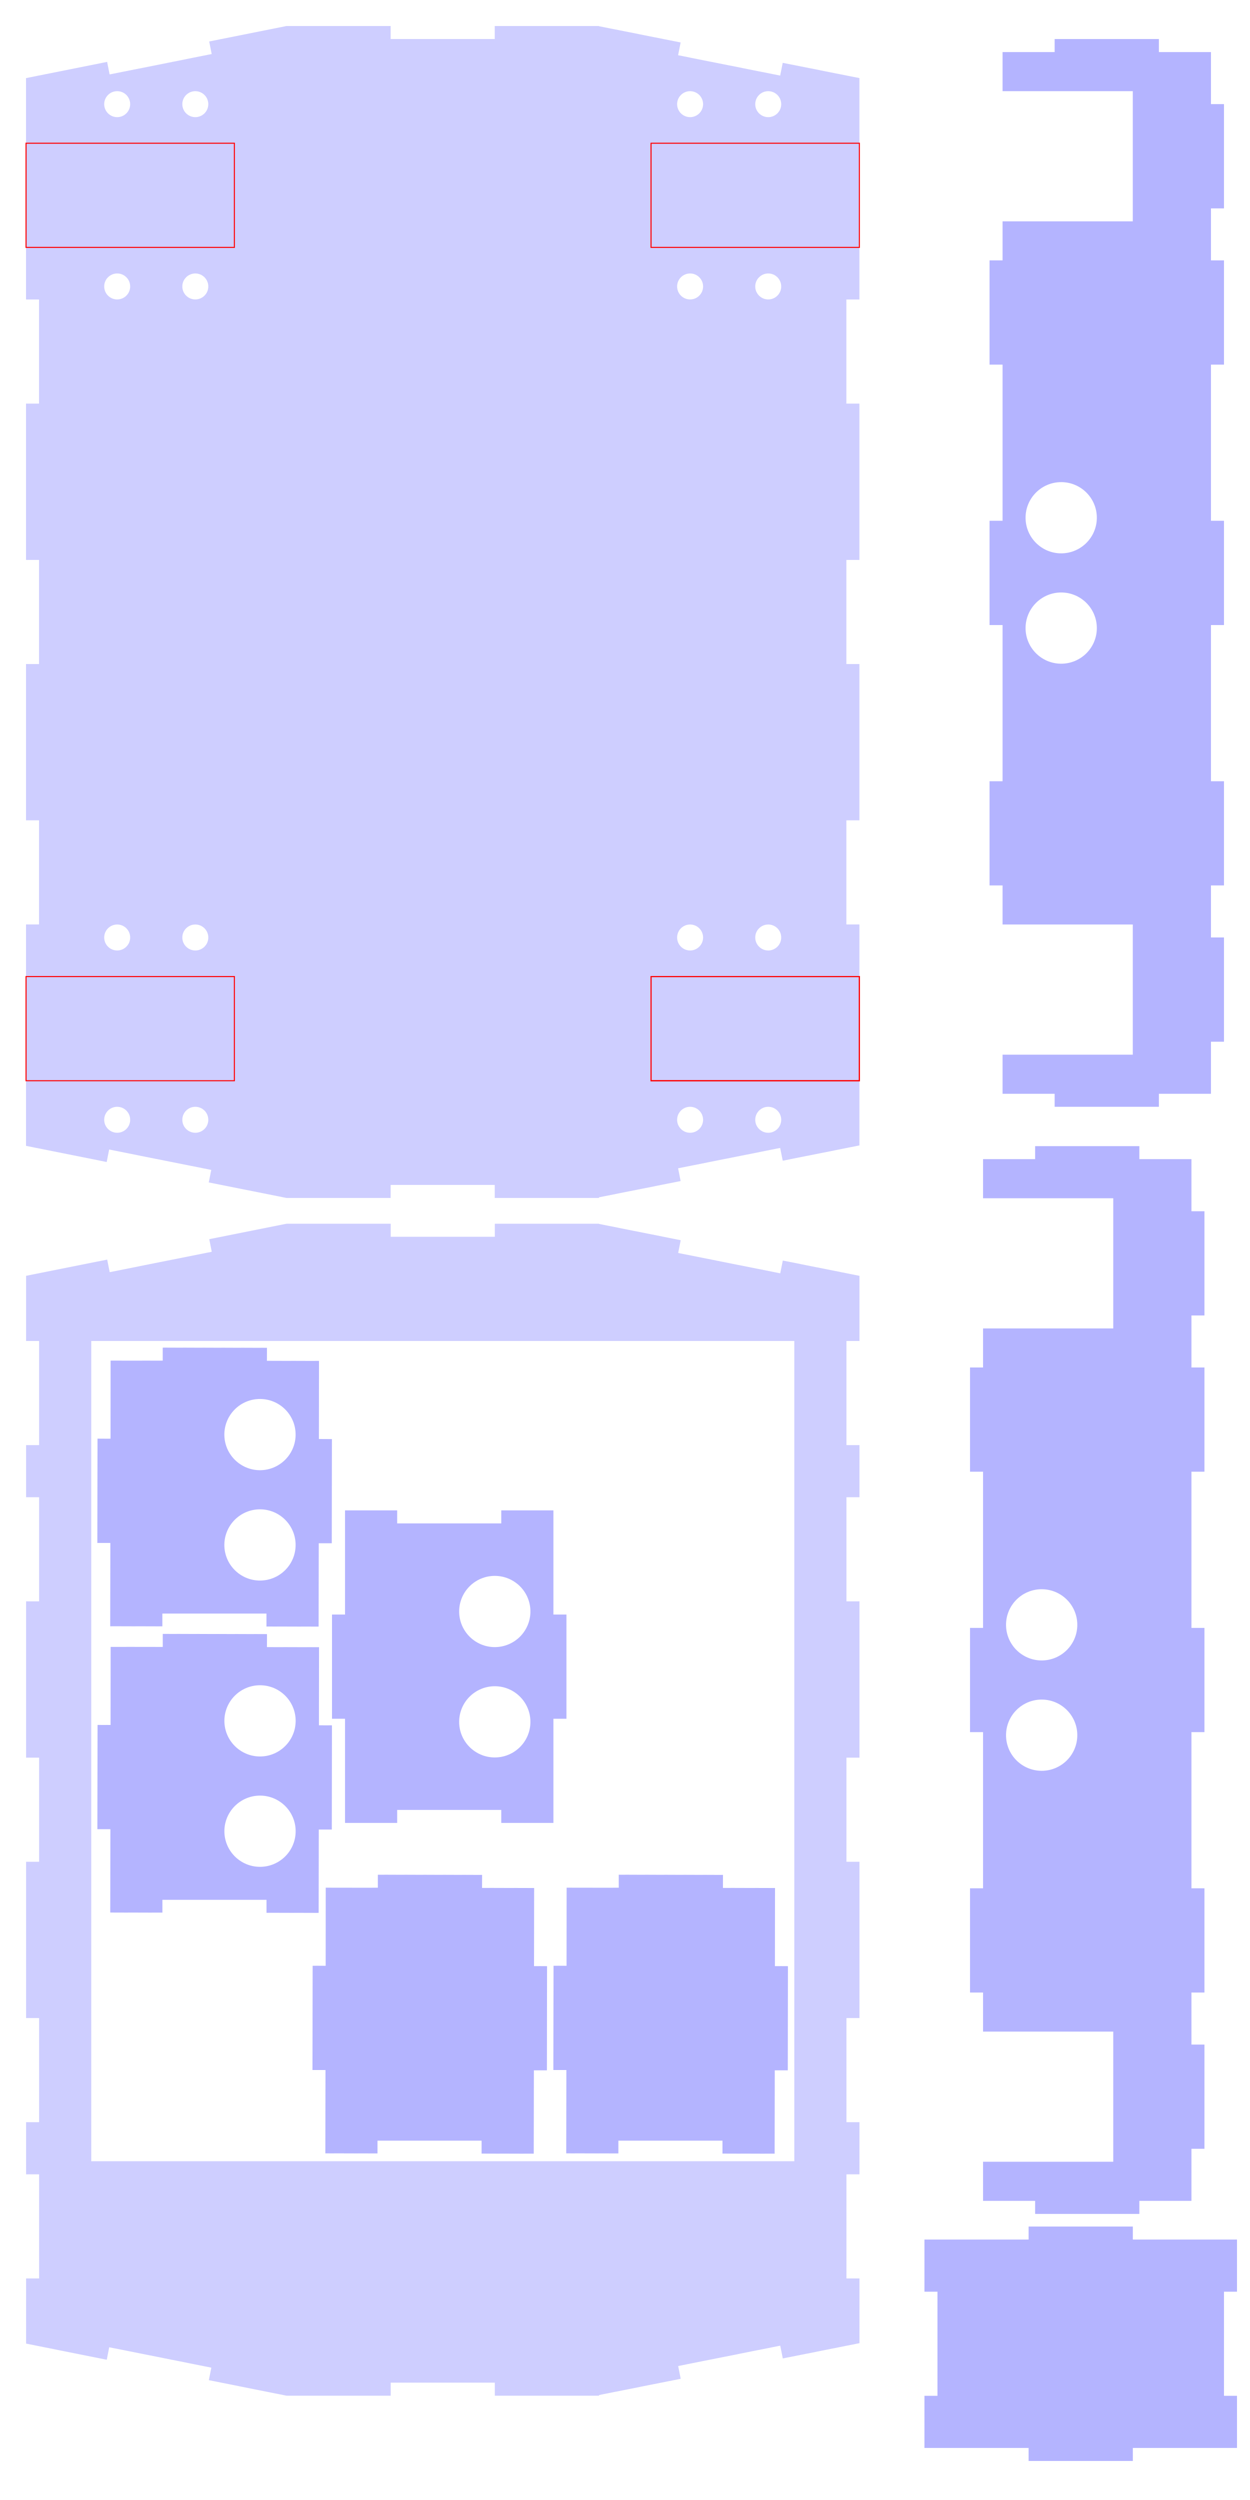 <?xml version="1.0" encoding="UTF-8" standalone="no"?>
<!-- Created with Inkscape (http://www.inkscape.org/) -->

<svg
   xmlns:dc="http://purl.org/dc/elements/1.1/"
   xmlns:cc="http://creativecommons.org/ns#"
   xmlns:rdf="http://www.w3.org/1999/02/22-rdf-syntax-ns#"
   xmlns:svg="http://www.w3.org/2000/svg"
   xmlns="http://www.w3.org/2000/svg"
   xmlns:sodipodi="http://sodipodi.sourceforge.net/DTD/sodipodi-0.dtd"
   xmlns:inkscape="http://www.inkscape.org/namespaces/inkscape"
   width="1080"
   height="2160"
   id="svg3011"
   version="1.1"
   inkscape:version="0.48.5 r10040"
   sodipodi:docname="gforce.svg">
  <defs
     id="defs3013" />
  <sodipodi:namedview
     id="base"
     pagecolor="#ffffff"
     bordercolor="#666666"
     borderopacity="1.0"
     inkscape:pageopacity="0.0"
     inkscape:pageshadow="2"
     inkscape:zoom="0.49497474"
     inkscape:cx="478.93376"
     inkscape:cy="478.65739"
     inkscape:document-units="in"
     inkscape:current-layer="layer1"
     showgrid="true"
     units="in"
     inkscape:window-width="1440"
     inkscape:window-height="793"
     inkscape:window-x="521"
     inkscape:window-y="42"
     inkscape:window-maximized="0"
     gridtolerance="10000"
     objecttolerance="20"
     guidetolerance="21">
    <inkscape:grid
       type="xygrid"
       id="grid3019"
       empspacing="16"
       visible="true"
       enabled="true"
       snapvisiblegridlinesonly="true"
       units="in"
       spacingx="0.062in"
       spacingy="0.062in"
       dotted="false" />
  </sodipodi:namedview>
  <g
     inkscape:label="Layer 1"
     inkscape:groupmode="layer"
     id="layer1"
     transform="translate(0,1107.64)">
    <path
       style="opacity:0.192;fill:#0000ff;stroke:#0000ff;stroke-width:0.035;stroke-linecap:butt;stroke-linejoin:miter;stroke-miterlimit:4;stroke-opacity:1;stroke-dasharray:none"
       d="m 742.5,-1040.14 -66.188,-13.188 -2.219,11.031 -88.25,-17.594 2.188,-11.031 -70.594,-14.062 0.031,-0.156 -89.969,0 0,11.25 -90,0 0,-11.25 -90,0 -66.719,13.344 2.156,10.875 -88.25,17.625 -2.156,-10.844 -70.031,14 0,11.25 0,33.75 0,112.5 0,33.75 11.25,0 0,90 -11.25,0 0,135 11.25,0 0,90 -11.25,0 0,135 11.25,0 0,90 -11.25,0 0,33.75 0,112.5 0,33.75 0,11.25 69.656,13.938 2.125,-10.781 88.281,17.625 -2.156,10.813 67.094,13.406 90,0 0,-11.25 90,0 0,11.25 90,0 -0.094,-0.531 70.625,-14.063 -2.188,-11.031 88.25,-17.594 2.219,11.031 66.188,-13.188 0,-10.875 0,-33.75 0,-112.5 0,-33.75 -11.25,0 0,-90 11.25,0 0,-135 -11.25,0 0,-90 11.25,0 0,-135 -11.25,0 0,-90 11.25,0 0,-33.75 0,-112.5 0,-33.75 0,-11.25 z m -67.5,22.5 c 0,6.213 -5.037,11.25 -11.25,11.25 -6.213,0 -11.25,-5.037 -11.25,-11.25 0,-6.213 5.037,-11.25 11.25,-11.25 6.213,0 11.25,5.037 11.25,11.25 z m 0,157.5 c 0,6.213 -5.037,11.25 -11.25,11.25 -6.213,0 -11.25,-5.037 -11.25,-11.25 0,-6.213 5.037,-11.25 11.25,-11.25 6.213,0 11.25,5.037 11.25,11.25 z m 0,562.5 c 0,6.213 -5.037,11.25 -11.25,11.25 -6.213,0 -11.25,-5.037 -11.25,-11.25 0,-6.213 5.037,-11.25 11.25,-11.25 6.213,0 11.25,5.037 11.25,11.25 z m 0,157.5 c 0,6.213 -5.037,11.25 -11.25,11.25 -6.213,0 -11.25,-5.037 -11.25,-11.25 0,-6.213 5.037,-11.25 11.25,-11.25 6.213,0 11.25,5.037 11.25,11.25 z m -67.5,-877.5 c 0,6.213 -5.037,11.25 -11.25,11.25 -6.213,0 -11.25,-5.037 -11.25,-11.25 0,-6.213 5.037,-11.25 11.25,-11.25 6.213,0 11.25,5.037 11.25,11.25 z m 0,157.5 c 0,6.213 -5.037,11.25 -11.25,11.25 -6.213,0 -11.25,-5.037 -11.25,-11.25 0,-6.213 5.037,-11.25 11.25,-11.25 6.213,0 11.25,5.037 11.25,11.25 z m 0,562.5 c 0,6.213 -5.037,11.25 -11.25,11.25 -6.213,0 -11.25,-5.037 -11.25,-11.25 0,-6.213 5.037,-11.25 11.25,-11.25 6.213,0 11.25,5.037 11.25,11.25 z m 0,157.5 c 0,6.213 -5.037,11.25 -11.25,11.25 -6.213,0 -11.25,-5.037 -11.25,-11.25 0,-6.213 5.037,-11.25 11.25,-11.25 6.213,0 11.25,5.037 11.25,11.25 z m -427.5,-877.5 c 0,6.213 -5.037,11.25 -11.25,11.25 -6.213,0 -11.25,-5.037 -11.25,-11.25 0,-6.213 5.037,-11.25 11.25,-11.25 6.213,0 11.25,5.037 11.25,11.25 z m 0,157.5 c 0,6.213 -5.037,11.25 -11.25,11.25 -6.213,0 -11.25,-5.037 -11.25,-11.25 0,-6.213 5.037,-11.25 11.25,-11.25 6.213,0 11.25,5.037 11.25,11.25 z m 0,562.5 c 0,6.213 -5.037,11.25 -11.25,11.25 -6.213,0 -11.25,-5.037 -11.25,-11.25 0,-6.213 5.037,-11.25 11.25,-11.25 6.213,0 11.25,5.037 11.25,11.25 z m 0,157.5 c 0,6.213 -5.037,11.25 -11.25,11.25 -6.213,0 -11.25,-5.037 -11.25,-11.25 0,-6.213 5.037,-11.25 11.25,-11.25 6.213,0 11.25,5.037 11.25,11.25 z m -67.5,-877.5 c 0,6.213 -5.037,11.25 -11.25,11.25 -6.213,0 -11.25,-5.037 -11.25,-11.25 0,-6.213 5.037,-11.25 11.25,-11.25 6.213,0 11.25,5.037 11.25,11.25 z m 0,157.5 c 0,6.213 -5.037,11.25 -11.25,11.25 -6.213,0 -11.25,-5.037 -11.25,-11.25 0,-6.213 5.037,-11.25 11.25,-11.25 6.213,0 11.25,5.037 11.25,11.25 z m 0,562.5 c 0,6.213 -5.037,11.25 -11.25,11.25 -6.213,0 -11.25,-5.037 -11.25,-11.25 0,-6.213 5.037,-11.25 11.25,-11.25 6.213,0 11.25,5.037 11.25,11.25 z m 0,157.5 c 0,6.213 -5.037,11.25 -11.25,11.25 -6.213,0 -11.25,-5.037 -11.25,-11.25 0,-6.213 5.037,-11.25 11.25,-11.25 6.213,0 11.25,5.037 11.25,11.25 z"
       id="path3117-3-6"
       inkscape:connector-curvature="0" />
    <path
       style="opacity:0.296;fill:#0000ff;fill-opacity:1;stroke:#0000ff;stroke-width:0.035;stroke-miterlimit:4;stroke-opacity:1;stroke-dasharray:none"
       d="m 298.125,197.36 0,90 -11.25,0 0,90 11.25,0 0,90 45,0 0,-11.25 90,0 0,11.25 45,0 0,-90 11.25,0 0,-90 -11.25,0 0,-90 -45,0 0,11.25 -90,0 0,-11.25 -45,0 z M 427.5,253.891 c 17.011,0 30.812,13.77 30.812,30.781 0,17.011 -13.802,30.812 -30.812,30.812 -17.011,0 -30.812,-13.802 -30.812,-30.812 0,-17.011 13.802,-30.781 30.812,-30.781 z m 0,95.344 c 17.011,0 30.812,13.802 30.812,30.812 0,17.011 -13.802,30.781 -30.812,30.781 -17.011,0 -30.812,-13.77 -30.812,-30.781 0,-17.011 13.802,-30.812 30.812,-30.812 z"
       id="rect4385"
       inkscape:connector-curvature="0" />
    <path
       style="opacity:0.296;fill:#0000ff;fill-opacity:1;stroke:#0000ff;stroke-width:0.035;stroke-miterlimit:4;stroke-opacity:1;stroke-dasharray:none"
       d="m 140.625,56.735 0,11.25 -45.031,-0.031 -0.062,67.469 -11.25,-0.031 -0.156,90.031 11.25,0 -0.125,72 45,0.063 0,-11.031 90,0 0,11.188 45,0.062 0.125,-72 11.25,0 0.125,-89.969 -11.25,-0.031 0.094,-67.5 -45,-0.062 0.031,-11.25 -90,-0.156 z m 84,44.312 c 17.011,0 30.812,13.77 30.812,30.781 0,17.011 -13.802,30.812 -30.812,30.812 -17.011,0 -30.812,-13.802 -30.812,-30.812 0,-17.011 13.802,-30.781 30.812,-30.781 z m 0,95.344 c 17.011,0 30.812,13.802 30.812,30.812 0,17.011 -13.802,30.781 -30.812,30.781 -17.011,0 -30.812,-13.77 -30.812,-30.781 0,-17.011 13.802,-30.812 30.812,-30.812 z"
       id="path4482"
       inkscape:connector-curvature="0" />
    <path
       style="opacity:0.192;fill:#0000ff;stroke:#0000ff;stroke-width:0.035;stroke-linecap:butt;stroke-linejoin:miter;stroke-miterlimit:4;stroke-opacity:1;stroke-dasharray:none"
       d="m 247.562,-50.297 -66.719,13.344 2.156,10.875 -88.25,17.625 -2.156,-10.844 -70.031,14 0,11.25 0,33.75 0,11.25 11.25,0 0,90 -11.25,0 0,11.25 0,33.75 11.25,0 0,90 -11.25,0 0,135 11.25,0 0,90 -11.25,0 0,135 11.25,0 0,90 -11.25,0 0,33.75 0,11.25 11.25,0 0,90 -11.25,0 0,11.25 0,33.75 0,11.25 69.656,13.938 2.125,-10.781 88.281,17.625 -2.156,10.813 67.094,13.406 90,0 0,-11.25 90,0 0,11.25 90,0 -0.094,-0.531 70.625,-14.063 -2.188,-11.031 88.25,-17.594 2.219,11.031 66.188,-13.188 0,-10.875 0,-33.75 0,-11.25 -11.25,0 0,-90 11.25,0 0,-11.25 0,-33.75 -11.25,0 0,-90 11.25,0 0,-135 -11.25,0 0,-90 11.25,0 0,-135 -11.25,0 0,-90 11.25,0 0,-33.75 0,-11.25 -11.25,0 0,-90 11.25,0 0,-11.25 0,-33.75 0,-11.25 -66.188,-13.188 -2.219,11.031 -88.25,-17.594 2.188,-11.031 -70.594,-14.063 0.031,-0.156 -89.969,0 0,11.25 -90,0 0,-11.25 -90,0 z m -168.75,101.25 607.5,0 0,708.75 -607.5,0 0,-708.75 z"
       id="path4500"
       inkscape:connector-curvature="0" />
    <path
       style="opacity:0.296;fill:#0000ff;fill-opacity:1;stroke:#0000ff;stroke-width:0.035;stroke-miterlimit:4;stroke-opacity:1;stroke-dasharray:none"
       d="M 911.25 33.75 L 911.25 45 L 866.25 45 L 866.25 78.75 L 978.75 78.75 L 978.75 191.25 L 866.25 191.25 L 866.25 225 L 855 225 L 855 315 L 866.25 315 L 866.25 450 L 855 450 L 855 540 L 866.25 540 L 866.25 675 L 855 675 L 855 765 L 866.25 765 L 866.25 798.75 L 978.75 798.75 L 978.75 911.25 L 866.25 911.25 L 866.25 945 L 911.25 945 L 911.25 956.25 L 1001.25 956.25 L 1001.25 945 L 1046.25 945 L 1046.25 900 L 1057.5 900 L 1057.5 810 L 1046.25 810 L 1046.25 765 L 1057.5 765 L 1057.5 675 L 1046.25 675 L 1046.25 540 L 1057.5 540 L 1057.5 450 L 1046.25 450 L 1046.25 315 L 1057.5 315 L 1057.5 225 L 1046.25 225 L 1046.25 180 L 1057.5 180 L 1057.5 90 L 1046.25 90 L 1046.25 45 L 1001.25 45 L 1001.25 33.75 L 911.25 33.75 z M 916.875 416.531 C 933.886 416.531 947.688 430.302 947.688 447.312 C 947.688 464.323 933.886 478.125 916.875 478.125 C 899.864 478.125 886.062 464.323 886.062 447.312 C 886.062 430.302 899.864 416.531 916.875 416.531 z M 916.875 511.875 C 933.886 511.875 947.688 525.677 947.688 542.688 C 947.688 559.698 933.886 573.469 916.875 573.469 C 899.864 573.469 886.062 559.698 886.062 542.688 C 886.062 525.677 899.864 511.875 916.875 511.875 z "
       transform="translate(0,-1107.64)"
       id="path4541" />
    <path
       transform="matrix(1.825,0,0,1.825,-757.133,-1455.515)"
       d="m 1203.75,489.375 a 16.875,16.875 0 1 1 -33.75,0 16.875,16.875 0 1 1 33.75,0 z"
       sodipodi:ry="16.875"
       sodipodi:rx="16.875"
       sodipodi:cy="489.375"
       sodipodi:cx="1186.875"
       id="path3032"
       style="fill:#d200ff;fill-opacity:1;stroke:#0000ff;stroke-width:0.09;stroke-miterlimit:4;stroke-opacity:1;stroke-dasharray:none"
       sodipodi:type="arc" />
    <rect
       y="-626.839"
       x="1381.074"
       height="33.75"
       width="56.25"
       id="rect3034"
       style="fill:#d200ff;fill-opacity:1;stroke:#0000ff;stroke-width:0.071;stroke-miterlimit:4;stroke-opacity:1;stroke-dasharray:none" />
    <path
       sodipodi:type="arc"
       style="fill:#d200ff;fill-opacity:1;stroke:#0000ff;stroke-width:0.09;stroke-miterlimit:4;stroke-opacity:1;stroke-dasharray:none"
       id="path3036"
       sodipodi:cx="1186.875"
       sodipodi:cy="489.375"
       sodipodi:rx="16.875"
       sodipodi:ry="16.875"
       d="m 1203.75,489.375 a 16.875,16.875 0 1 1 -33.75,0 16.875,16.875 0 1 1 33.75,0 z"
       transform="matrix(1.825,0,0,1.825,-757.133,-1550.867)" />
    <rect
       style="fill:none;stroke:#ff0000;stroke-width:0.9;stroke-miterlimit:4;stroke-opacity:1;stroke-dasharray:none"
       id="rect7540"
       width="180"
       height="90"
       x="22.5"
       y="-983.89" />
    <rect
       y="-983.89"
       x="562.5"
       height="90"
       width="180"
       id="rect8310"
       style="fill:none;stroke:#ff0000;stroke-width:0.9;stroke-miterlimit:4;stroke-opacity:1;stroke-dasharray:none" />
    <rect
       style="fill:none;stroke:#ff0000;stroke-width:0.9;stroke-miterlimit:4;stroke-opacity:1;stroke-dasharray:none"
       id="rect8312"
       width="180"
       height="90"
       x="562.5"
       y="-263.89" />
    <rect
       y="-263.89"
       x="562.5"
       height="90"
       width="180"
       id="rect8314"
       style="fill:none;stroke:#ff0000;stroke-width:0.9;stroke-miterlimit:4;stroke-opacity:1;stroke-dasharray:none" />
    <rect
       style="fill:none;stroke:#ff0000;stroke-width:0.9;stroke-miterlimit:4;stroke-opacity:1;stroke-dasharray:none"
       id="rect8316"
       width="180"
       height="90"
       x="22.5"
       y="-263.89" />
    <path
       id="path10917"
       d="m 894.375,-117.359 0,11.25 -45,0 0,33.75 112.5,0 0,112.5 -112.5,0 0,33.75 -11.25,0 0,90 11.25,0 0,135 -11.25,0 0,90 11.25,0 0,135 -11.25,0 0,90 11.25,0 0,33.75 112.5,0 0,112.5 -112.5,0 0,33.75 45,0 0,11.25 90,0 0,-11.25 45,0 0,-45 11.25,0 0,-90 -11.25,0 0,-45 11.25,0 0,-90 -11.25,0 0,-135 11.25,0 0,-90 -11.25,0 0,-135 11.25,0 0,-90 -11.25,0 0,-45 11.25,0 0,-90 -11.25,0 0,-45 -45,0 0,-11.25 -90,0 z M 900,265.422 c 17.011,0 30.812,13.77 30.812,30.781 0,17.011 -13.802,30.812 -30.812,30.812 -17.011,0 -30.812,-13.802 -30.812,-30.812 0,-17.011 13.802,-30.781 30.812,-30.781 z m 0,95.344 c 17.011,0 30.812,13.802 30.812,30.812 0,17.011 -13.802,30.781 -30.812,30.781 -17.011,0 -30.812,-13.77 -30.812,-30.781 0,-17.011 13.802,-30.812 30.812,-30.812 z"
       style="opacity:0.296;fill:#0000ff;fill-opacity:1;stroke:#0000ff;stroke-width:0.035;stroke-miterlimit:4;stroke-opacity:1;stroke-dasharray:none"
       inkscape:connector-curvature="0" />
    <path
       inkscape:connector-curvature="0"
       id="path10919"
       d="m 140.656,304.079 0,11.25 -45.031,-0.031 -0.062,67.469 -11.25,-0.031 -0.156,90.031 11.25,0 -0.125,72 45,0.063 0,-11.031 90,0 0,11.188 45,0.062 0.125,-72 11.25,0 0.125,-89.969 -11.25,-0.031 0.094,-67.5 -45,-0.062 0.031,-11.25 -90,-0.156 z m 84,44.312 c 17.011,0 30.812,13.77 30.812,30.781 0,17.011 -13.802,30.812 -30.812,30.812 -17.011,0 -30.812,-13.802 -30.812,-30.812 0,-17.011 13.802,-30.781 30.812,-30.781 z m 0,95.344 c 17.011,0 30.812,13.802 30.812,30.812 0,17.011 -13.802,30.781 -30.812,30.781 -17.011,0 -30.812,-13.77 -30.812,-30.781 0,-17.011 13.802,-30.812 30.812,-30.812 z"
       style="opacity:0.296;fill:#0000ff;fill-opacity:1;stroke:#0000ff;stroke-width:0.035;stroke-miterlimit:4;stroke-opacity:1;stroke-dasharray:none" />
    <path
       style="opacity:0.296;fill:#0000ff;fill-opacity:1;stroke:#0000ff;stroke-width:0.035;stroke-miterlimit:4;stroke-opacity:1;stroke-dasharray:none"
       d="m 1068.75,827.36 -90,0 0,-11.25 -90,0 0,11.25 -90,0 0,45 11.25,0 0,90 -11.25,0 0,45 90,0 0,11.25 90,0 0,-11.25 90,0 0,-45 -11.25,0 0,-90 11.25,0 0,-45 z"
       id="path10921"
       inkscape:connector-curvature="0" />
    <path
       style="opacity:0.296;fill:#0000ff;fill-opacity:1;stroke:#0000ff;stroke-width:0.035;stroke-miterlimit:4;stroke-opacity:1;stroke-dasharray:none"
       d="m 326.5,512.141 0,11.25 -45.031,-0.031 -0.062,67.469 -11.25,-0.031 -0.156,90.031 11.25,0 -0.125,72 45,0.062 0,-11.031 90,0 0,11.188 45,0.062 0.125,-72 11.25,0 0.125,-89.969 -11.25,-0.031 0.094,-67.5 -45,-0.062 0.031,-11.25 -90,-0.156 z"
       id="path10929"
       inkscape:connector-curvature="0" />
    <path
       id="path10934"
       d="m 534.625,512.141 0,11.25 -45.031,-0.031 -0.062,67.469 -11.25,-0.031 -0.156,90.031 11.25,0 -0.125,72 45,0.062 0,-11.031 90,0 0,11.188 45,0.062 0.125,-72 11.25,0 0.125,-89.969 -11.25,-0.031 0.094,-67.5 -45,-0.062 0.031,-11.25 -90,-0.156 z"
       style="opacity:0.296;fill:#0000ff;fill-opacity:1;stroke:#0000ff;stroke-width:0.035;stroke-miterlimit:4;stroke-opacity:1;stroke-dasharray:none"
       inkscape:connector-curvature="0" />
  </g>
</svg>
